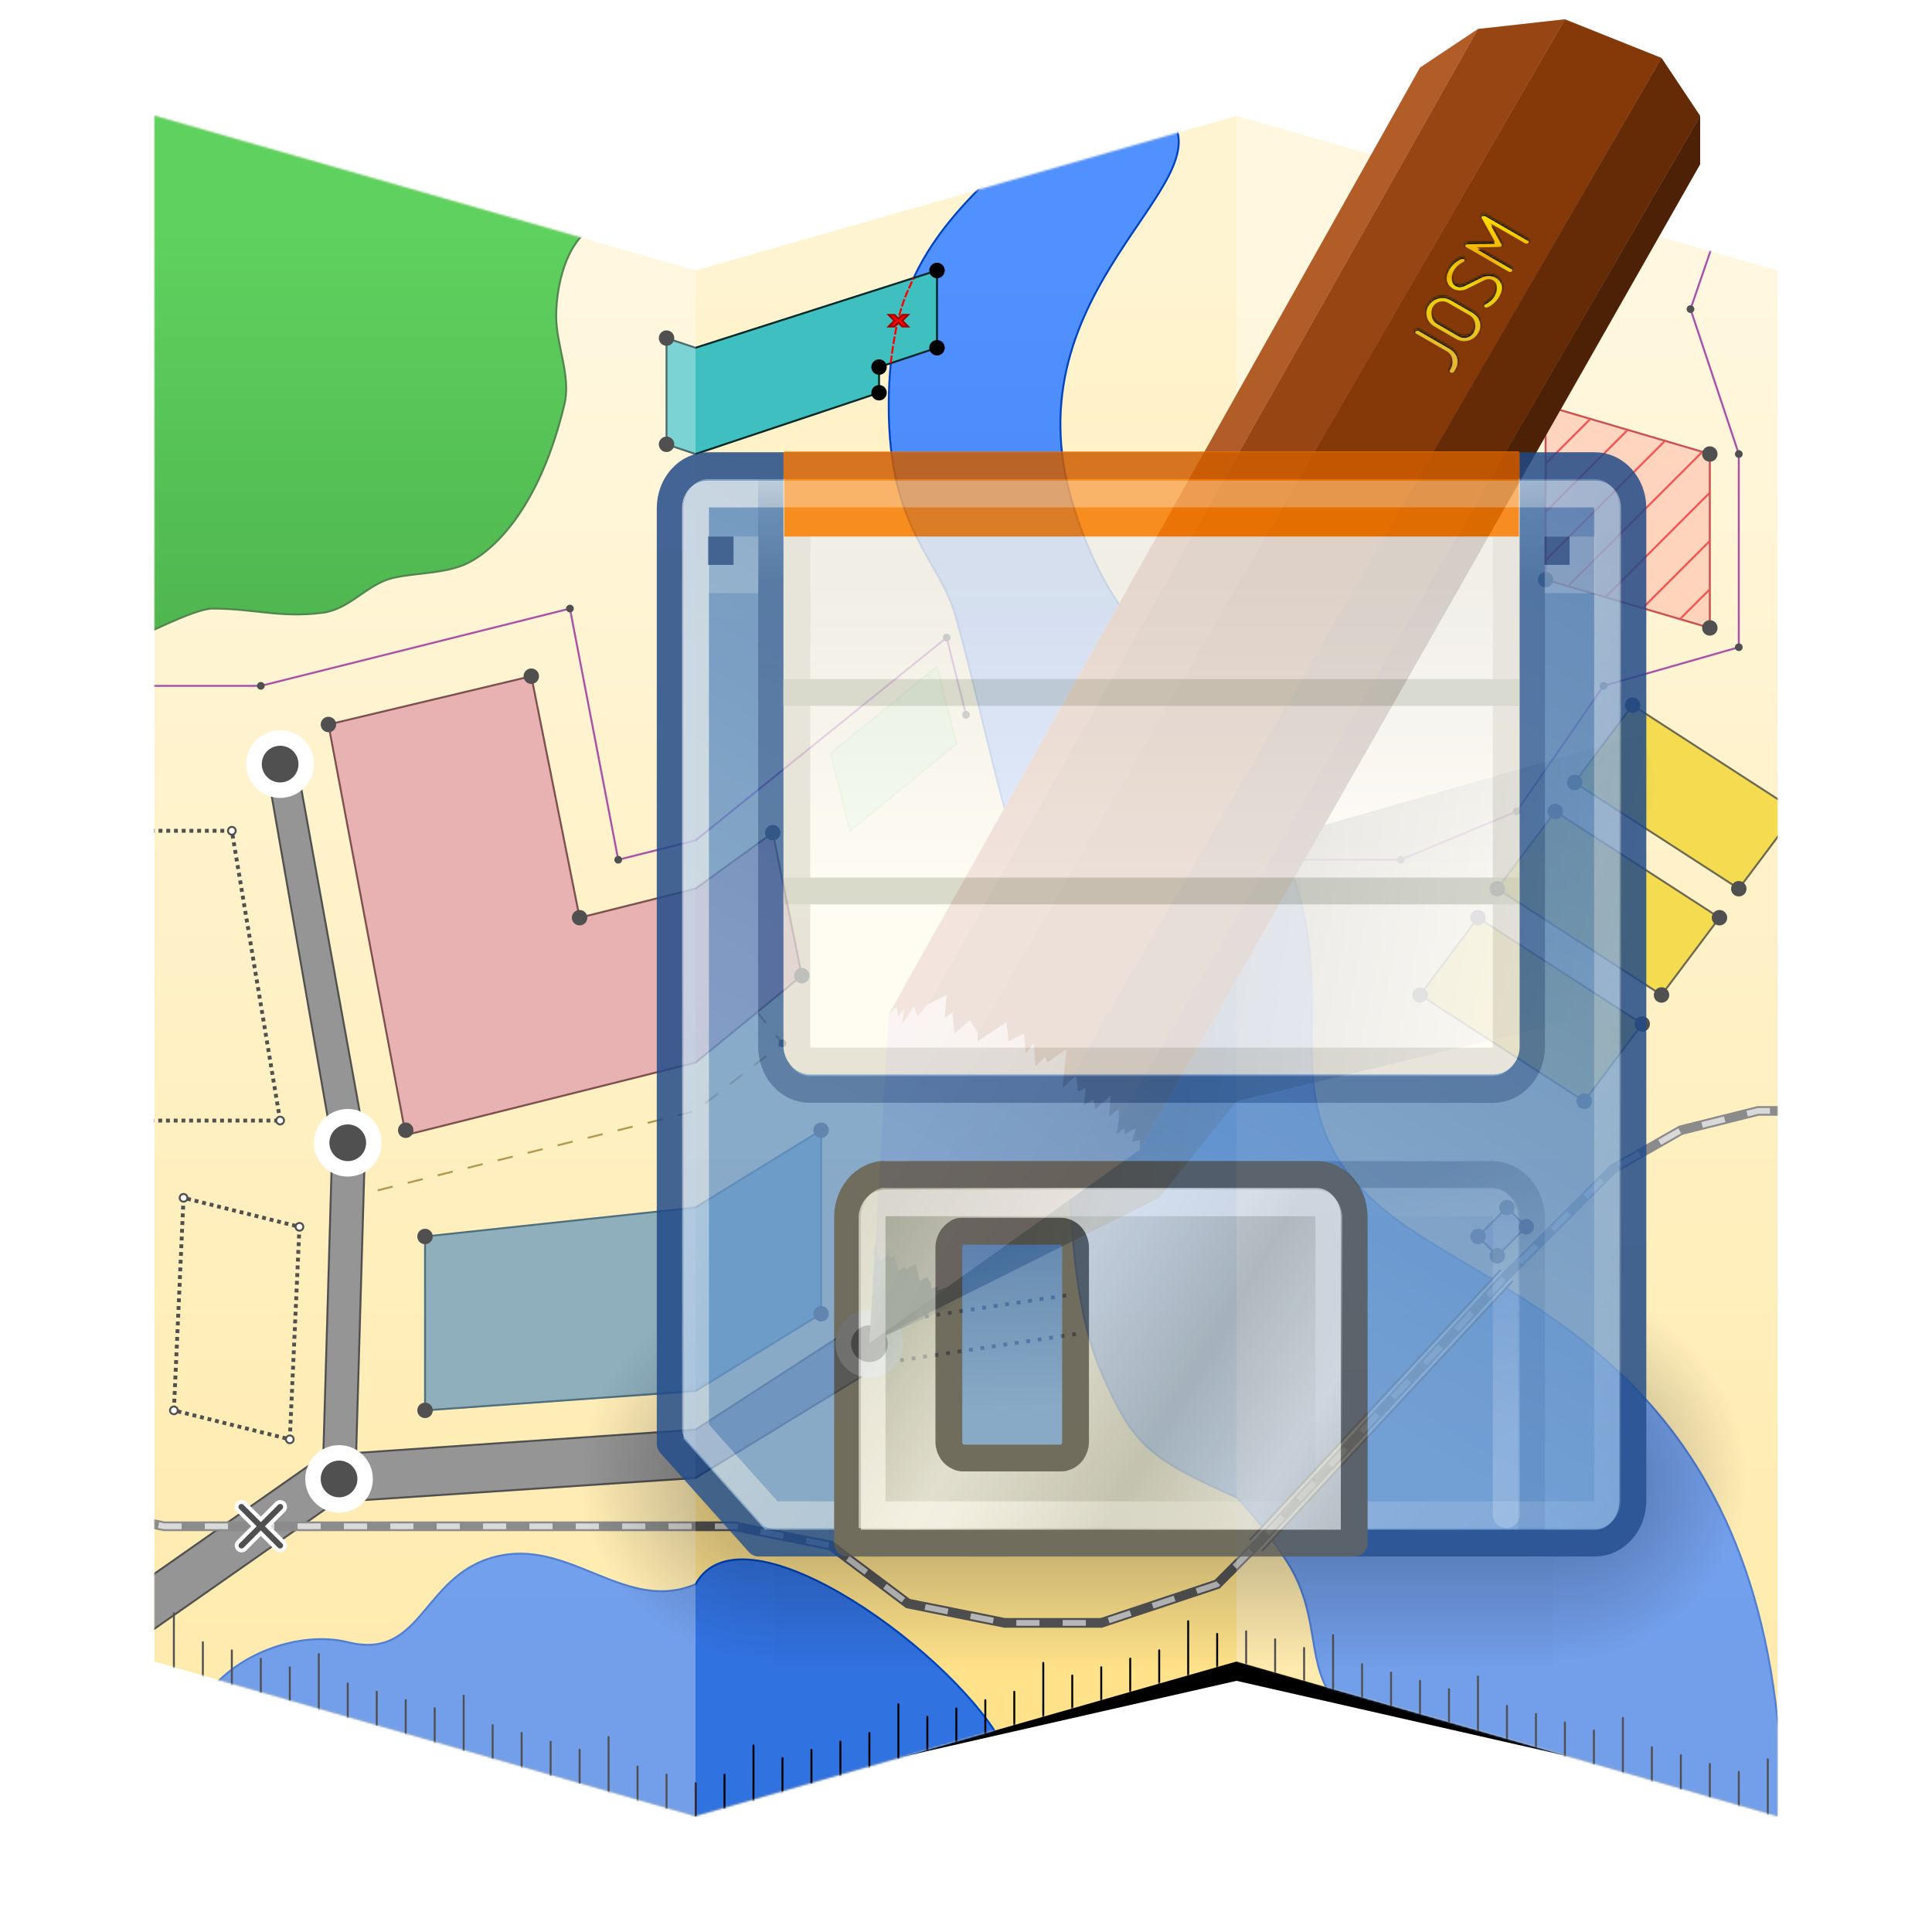<?xml version="1.0" encoding="UTF-8" standalone="no"?>
<svg
   xmlns:dc="http://purl.org/dc/elements/1.1/"
   xmlns:cc="http://creativecommons.org/ns#"
   xmlns:rdf="http://www.w3.org/1999/02/22-rdf-syntax-ns#"
   xmlns:svg="http://www.w3.org/2000/svg"
   xmlns="http://www.w3.org/2000/svg"
   xmlns:xlink="http://www.w3.org/1999/xlink"
   xmlns:sodipodi="http://sodipodi.sourceforge.net/DTD/sodipodi-0.dtd"
   xmlns:inkscape="http://www.inkscape.org/namespaces/inkscape"
   version="1.1"
   width="100%"
   height="100%"
   viewBox="0 0 1000 1000"
   id="svg266"
   sodipodi:docname="map_pencil_save.svg"
   inkscape:version="0.92.3 (2405546, 2018-03-11)">
  <sodipodi:namedview
     pagecolor="#ffffff"
     bordercolor="#666666"
     borderopacity="1"
     objecttolerance="10"
     gridtolerance="10"
     guidetolerance="10"
     inkscape:pageopacity="0"
     inkscape:pageshadow="2"
     inkscape:window-width="1253"
     inkscape:window-height="861"
     id="namedview268"
     showgrid="false"
     inkscape:zoom="0.236"
     inkscape:cx="-40.254237"
     inkscape:cy="500"
     inkscape:window-x="0"
     inkscape:window-y="0"
     inkscape:window-maximized="0"
     inkscape:current-layer="layer1" />
  <defs
     id="defs4">
    <filter
       color-interpolation-filters="sRGB"
       id="A">
      <feGaussianBlur
         id="feGaussianBlur7"
         stdDeviation=".5" />
    </filter>
    <filter
       color-interpolation-filters="sRGB"
       id="filter9">
      <feGaussianBlur
         id="feGaussianBlur11"
         stdDeviation="1 1" />
    </filter>
    <filter
       color-interpolation-filters="sRGB"
       id="3">
      <feGaussianBlur
         id="feGaussianBlur14"
         stdDeviation="10" />
    </filter>
    <filter
       x="-.033"
       y="-.309"
       width="1.066"
       height="1.618"
       color-interpolation-filters="sRGB"
       id="5">
      <feGaussianBlur
         id="feGaussianBlur17"
         stdDeviation="11.58" />
    </filter>
    <filter
       color-interpolation-filters="sRGB"
       id="filter19">
      <feGaussianBlur
         id="feGaussianBlur21"
         stdDeviation="5" />
    </filter>
    <linearGradient
       y1="860"
       x2="0"
       y2="140"
       id="linearGradient23"
       gradientUnits="userSpaceOnUse">
      <stop
         id="stop25"
         stop-color="#fff6ca" />
      <stop
         id="stop27"
         offset="1"
         stop-color="#fff9db" />
    </linearGradient>
    <linearGradient
       x1="470"
       y1="540"
       x2="570"
       y2="600"
       id="L"
       gradientUnits="userSpaceOnUse">
      <stop
         id="stop30"
         stop-color="#ddc2b6" />
      <stop
         id="stop32"
         offset="1"
         stop-color="#c19886" />
    </linearGradient>
    <linearGradient
       x1="49.19"
       y1="1066.23"
       x2="49.12"
       y2="1031.68"
       id="linearGradient34"
       gradientUnits="userSpaceOnUse">
      <stop
         id="stop36" />
      <stop
         id="stop38"
         offset="1"
         stop-opacity="0" />
    </linearGradient>
    <linearGradient
       x1="470"
       y1="540"
       x2="570"
       y2="600"
       id="linearGradient40"
       gradientUnits="userSpaceOnUse">
      <stop
         id="stop42"
         stop-color="#fff4ac" />
      <stop
         id="stop44"
         offset="1"
         stop-color="#ffe19c" />
    </linearGradient>
    <linearGradient
       y1="860"
       x2="0"
       y2="140"
       id="K"
       gradientUnits="userSpaceOnUse">
      <stop
         id="stop47"
         stop-color="#ffe289" />
      <stop
         id="stop49"
         offset="1"
         stop-color="#fff4d1" />
    </linearGradient>
    <linearGradient
       x1="215.46"
       y1="753.18"
       x2="280.41"
       y2="715.68"
       id="C"
       gradientUnits="userSpaceOnUse">
      <stop
         id="stop52"
         stop-color="#e6b636" />
      <stop
         id="stop54"
         offset=".5"
         stop-color="#f1cf09" />
      <stop
         id="stop56"
         offset=".563"
         stop-color="#f0d609" />
      <stop
         id="stop58"
         offset=".625"
         stop-color="#f0b10a" />
      <stop
         id="stop60"
         offset=".688"
         stop-color="#f0ce0b" />
      <stop
         id="stop62"
         offset=".75"
         stop-color="#f0aa0c" />
      <stop
         id="stop64"
         offset="1"
         stop-color="#ffd900" />
    </linearGradient>
    <linearGradient
       id="0">
      <stop
         id="stop67" />
      <stop
         id="stop69"
         offset="1"
         stop-color="#3c3c3c"
         stop-opacity="0" />
    </linearGradient>
    <linearGradient
       x1="470"
       y1="540"
       x2="570"
       y2="600"
       id="linearGradient71"
       gradientUnits="userSpaceOnUse">
      <stop
         id="stop73"
         stop-color="#ffda66" />
      <stop
         id="stop75"
         offset="1"
         stop-color="#c38d24" />
    </linearGradient>
    <linearGradient
       x1="455"
       y1="690"
       x2="495"
       y2="670"
       id="4"
       xlink:href="#0"
       gradientUnits="userSpaceOnUse" />
    <linearGradient
       y1="860"
       x2="0"
       y2="140"
       id="6"
       gradientUnits="userSpaceOnUse">
      <stop
         id="stop79"
         stop-color="#3172e1" />
      <stop
         id="stop81"
         offset="1"
         stop-color="#5191ff" />
    </linearGradient>
    <linearGradient
       y1="860"
       x2="0"
       y2="140"
       id="linearGradient83"
       gradientUnits="userSpaceOnUse">
      <stop
         id="stop85"
         stop-color="#d2d2d2" />
      <stop
         id="stop87"
         offset="1"
         stop-color="#e8e8e8" />
    </linearGradient>
    <linearGradient
       y1="320"
       x2="0"
       y2="120"
       id="7"
       gradientUnits="userSpaceOnUse">
      <stop
         id="stop90"
         stop-color="#009600" />
      <stop
         id="stop92"
         offset="1"
         stop-color="#15bc15" />
    </linearGradient>
    <linearGradient
       x1="716.07"
       y1="454.99"
       x2="938.57"
       y2="306.71"
       id="2"
       xlink:href="#0"
       gradientUnits="userSpaceOnUse"
       gradientTransform="matrix(0.987,0.238,-0.947,1.302,203.99,-122.85)" />
    <linearGradient
       x1="455"
       y1="655"
       x2="480"
       y2="670"
       id="1"
       gradientUnits="userSpaceOnUse">
      <stop
         id="stop96"
         stop-color="#969696" />
      <stop
         id="stop98"
         offset="1"
         stop-color="#3c3c3c" />
    </linearGradient>
    <mask
       id="I">
      <path
         d="m 80,60 v 800 l 280,80 280,-80 280,80 V 140 L 640,60 360,140 z"
         id="path101"
         fill="#ffffff" />
    </mask>
    <mask
       id="M">
      <path
         d="m 800,210 v 90 l 85,25 v -90 z"
         id="path104"
         fill="#ffffff" />
    </mask>
    <mask
       id="H">
      <path
         d="m 80,60 v 800 l 280,80 280,-80 280,80 V 140 L 640,60 360,140 z"
         id="path107"
         fill="#ffffff" />
    </mask>
    <mask
       id="J">
      <path
         d="m 80,60 v 800 l 280,80 280,-80 280,80 V 140 L 640,60 360,140 z"
         id="path110"
         fill="#ffffff" />
    </mask>
    <mask
       id="F">
      <path
         d="m 80,60 v 800 l 280,80 280,-80 280,80 V 140 L 640,60 360,140 z"
         id="path113"
         fill="#ffffff" />
    </mask>
    <mask
       id="mask115">
      <path
         d="m 25.619,-1.2 c -15,10 5,15 0,25 15,-10 -5,-15 0,-25 m -15,10 c -15,10 5,15 0,25 15,-10 -5,-15 0,-25 m 35,0 c -15,10 5,15 0,25 15,-10 -5,-15 0,-25 m -60,30 c -5,0 -5,5 0,5 h 10 v 40 c 0,7 -10,7 -10,0 v -5 c 0,-5 -5,-5 -5,0 v 5 c 0,13.313 20,13.313 20,0 v -40 h 70 c 5,0 5,-5 0,-5 z m 25,10 c -2,0 -5,3 -5,5 v 35 c 0,2 3,5 5,5 h 10 c 2,0 5,-3 5,-5 v -35 c 0,-2 -3,-5 -5,-5 z m 25,0 c -2,0 -5,3 -5,5 v 20 h 15 v 15 h -10 v -5 h -5 v 5 c 0,2 3,5 5,5 h 10 c 2,0 5,-3 5,-5 v -20 h -15 v -15 h 10 v 5 h 5 v -5 c 0,-2 -3,-5 -5,-5 z m 20,0 v 45 h 5 v -26 l 5,11 5,-11 v 26 h 5 v -45 l -10,20 z m -45,5 h 10 v 35 h -10 z"
         id="path117"
         fill="#45a5ec" />
    </mask>
    <mask
       id="8">
      <path
         d="m 80,60 v 800 l 280,80 280,-80 280,80 V 140 L 640,60 360,140 z"
         id="path120"
         fill="#ffffff" />
    </mask>
    <mask
       id="G">
      <path
         d="m 80,60 v 800 l 280,80 280,-80 280,80 V 140 L 640,60 360,140 z"
         id="path123"
         fill="#ffffff" />
    </mask>
    <mask
       id="B">
      <path
         d="m 80,60 v 800 l 280,80 280,-80 280,80 V 140 L 640,60 360,140 z"
         id="path126"
         fill="#ffffff" />
    </mask>
    <mask
       id="E">
      <path
         d="m 80,60 v 800 l 280,80 280,-80 280,80 V 140 L 640,60 360,140 z"
         id="path129"
         fill="#ffffff" />
    </mask>
    <mask
       id="9">
      <path
         d="m 80,60 v 800 l 280,80 280,-80 280,80 V 140 L 640,60 360,140 z"
         id="path132"
         fill="#ffffff" />
    </mask>
    <mask
       maskUnits="userSpaceOnUse"
       id="mask4400">
      <g
         transform="matrix(0.5,-0.866,0.866,0.5,0,0)"
         id="g4402"
         fill="#ffffff">
        <path
           d="m 218.311,719.808 c -0.791,0 -1.412,0.621 -1.412,1.412 l 0,18.353 c 0,3.106 -2.541,5.647 -5.647,5.647 l -1.412,0 c -0.791,0 -1.412,0.621 -1.412,1.412 0,0.791 0.621,1.412 1.412,1.412 l 1.412,0 c 4.687,0 8.471,-3.784 8.471,-8.471 l 0,-18.353 c 0,-0.791 -0.621,-1.412 -1.412,-1.412 z"
           id="path4404"
           inkscape:connector-curvature="0" />
        <path
           d="m 233.31,718.961 c -4.687,0 -8.471,3.784 -8.471,8.471 l 0,12.988 c 0,4.687 3.784,8.471 8.471,8.471 4.687,0 8.471,-3.784 8.471,-8.471 l 0,-12.988 c 0,-4.687 -3.784,-8.471 -8.471,-8.471 z m 0,2.824 c 3.106,0 5.647,2.541 5.647,5.647 l 0,12.988 c 0,3.106 -2.541,5.647 -5.647,5.647 -3.106,0 -5.647,-2.541 -5.647,-5.647 l 0,-12.988 c 0,-3.106 2.541,-5.647 5.647,-5.647 z"
           id="path4406"
           inkscape:connector-curvature="0" />
        <path
           d="m 255.059,718.961 c -6.014,0 -8.471,3.812 -8.471,7.059 0,2.965 2.033,5.308 3.445,6.268 l 8.471,5.647 c 1.214,0.791 2.202,2.202 2.202,3.896 0,2.315 -1.892,4.235 -5.647,4.235 -2.485,0 -4.292,-0.819 -6.381,-2.089 -0.198,-0.113 -0.452,-0.169 -0.678,-0.169 -0.791,0 -1.412,0.621 -1.412,1.412 0,0.452 0.198,0.847 0.565,1.129 1.779,1.412 4.687,2.541 7.906,2.541 6.014,0 8.471,-3.812 8.471,-7.059 0,-2.965 -2.033,-5.308 -3.445,-6.268 l -8.471,-5.647 c -1.214,-0.791 -2.202,-2.202 -2.202,-3.896 0,-2.315 1.892,-4.235 5.647,-4.235 2.485,0 4.292,0.819 6.381,2.089 0.198,0.113 0.452,0.169 0.678,0.169 0.791,0 1.412,-0.621 1.412,-1.412 0,-0.452 -0.198,-0.847 -0.565,-1.129 -1.779,-1.412 -4.687,-2.541 -7.906,-2.541 z"
           id="path4408"
           inkscape:connector-curvature="0" />
        <path
           d="m 288.387,721.304 0,-0.057 c 0,-0.678 -0.536,-1.44 -1.355,-1.44 -0.678,0 -1.045,0.367 -1.327,0.819 l -7.2,11.972 -7.2,-11.972 c -0.282,-0.452 -0.649,-0.819 -1.327,-0.819 -0.847,0 -1.355,0.762 -1.355,1.496 l 0,25.327 c 0,0.791 0.621,1.412 1.412,1.412 0.791,0 1.412,-0.621 1.412,-1.412 l 0,-20.301 5.788,9.628 c 0.226,0.395 0.678,0.819 1.271,0.819 0.536,0 1.045,-0.339 1.271,-0.791 l 5.788,-9.656 0,20.301 c 0,0.791 0.621,1.412 1.412,1.412 0.791,0 1.412,-0.621 1.412,-1.412 l 0,-25.327 z"
           id="path4410"
           inkscape:connector-curvature="0" />
      </g>
    </mask>
    <linearGradient
       inkscape:collect="always"
       xlink:href="#linearGradient2268"
       id="linearGradient2474"
       gradientUnits="userSpaceOnUse"
       x1="21.875"
       y1="7.606"
       x2="21.875"
       y2="18.514"
       gradientTransform="matrix(13.113,0,0,14.676,300.99,189.654)" />
    <linearGradient
       inkscape:collect="always"
       id="linearGradient2268">
      <stop
         style="stop-color:#eeeeec"
         offset="0"
         id="stop2270" />
      <stop
         style="stop-color:#ffffff;stop-opacity:1"
         offset="1"
         id="stop2272" />
    </linearGradient>
    <linearGradient
       inkscape:collect="always"
       xlink:href="#linearGradient2249"
       id="linearGradient2477"
       gradientUnits="userSpaceOnUse"
       x1="37.625"
       y1="7.625"
       x2="37.625"
       y2="3.483"
       gradientTransform="matrix(13.113,0,0,14.676,300.99,189.654)" />
    <linearGradient
       inkscape:collect="always"
       id="linearGradient2249">
      <stop
         style="stop-color:#204a87;stop-opacity:1;"
         offset="0"
         id="stop2251" />
      <stop
         style="stop-color:#204a87;stop-opacity:0;"
         offset="1"
         id="stop2253" />
    </linearGradient>
    <linearGradient
       inkscape:collect="always"
       xlink:href="#linearGradient2319"
       id="linearGradient2480"
       gradientUnits="userSpaceOnUse"
       x1="20.485"
       y1="35"
       x2="27.375"
       y2="42.125"
       gradientTransform="matrix(13.113,0,0,14.676,300.99,189.654)" />
    <linearGradient
       inkscape:collect="always"
       id="linearGradient2319">
      <stop
         style="stop-color:#ffffff;stop-opacity:1;"
         offset="0"
         id="stop2321" />
      <stop
         style="stop-color:#ffffff;stop-opacity:0;"
         offset="1"
         id="stop2323" />
    </linearGradient>
    <linearGradient
       inkscape:collect="always"
       xlink:href="#linearGradient2356"
       id="linearGradient2487"
       gradientUnits="userSpaceOnUse"
       x1="10"
       y1="27.996"
       x2="31"
       y2="42"
       gradientTransform="matrix(13.113,0,0,14.676,300.99,189.654)" />
    <linearGradient
       id="linearGradient2356">
      <stop
         style="stop-color:#8a9580;stop-opacity:1;"
         offset="0"
         id="stop2358" />
      <stop
         id="stop2364"
         offset="0.385"
         style="stop-color:#dcded9;stop-opacity:1;" />
      <stop
         style="stop-color:#b8bcb4;stop-opacity:1;"
         offset="0.634"
         id="stop2366" />
      <stop
         id="stop2368"
         offset="0.821"
         style="stop-color:#d7d9d5;stop-opacity:1;" />
      <stop
         style="stop-color:#babdb6"
         offset="1"
         id="stop2360" />
    </linearGradient>
    <linearGradient
       inkscape:collect="always"
       xlink:href="#linearGradient2294"
       id="linearGradient2490"
       gradientUnits="userSpaceOnUse"
       x1="18.75"
       y1="27.655"
       x2="18.827"
       y2="36.775"
       gradientTransform="matrix(13.113,0,0,14.676,300.99,189.654)" />
    <linearGradient
       inkscape:collect="always"
       id="linearGradient2294">
      <stop
         style="stop-color:#3465a4"
         offset="0"
         id="stop2296" />
      <stop
         style="stop-color:#3465a4;stop-opacity:0"
         offset="1"
         id="stop2298" />
    </linearGradient>
    <linearGradient
       inkscape:collect="always"
       xlink:href="#linearGradient2319"
       id="linearGradient2493"
       gradientUnits="userSpaceOnUse"
       x1="34.84"
       y1="38.464"
       x2="30.686"
       y2="29"
       gradientTransform="matrix(13.113,0,0,14.676,300.99,189.654)" />
    <linearGradient
       inkscape:collect="always"
       xlink:href="#linearGradient2319"
       id="linearGradient2496"
       gradientUnits="userSpaceOnUse"
       x1="10.875"
       y1="11.5"
       x2="47"
       y2="47.375"
       gradientTransform="matrix(13.113,0,0,14.676,300.99,189.654)" />
    <linearGradient
       inkscape:collect="always"
       xlink:href="#linearGradient2388"
       id="linearGradient2499"
       gradientUnits="userSpaceOnUse"
       x1="33.349"
       y1="28.693"
       x2="35.974"
       y2="33.049"
       gradientTransform="matrix(13.113,0,0,14.676,300.99,189.654)" />
    <linearGradient
       id="linearGradient2388"
       inkscape:collect="always">
      <stop
         id="stop2390"
         offset="0"
         style="stop-color:#204a87" />
      <stop
         id="stop2392"
         offset="1"
         style="stop-color:#204a87;stop-opacity:0.398" />
    </linearGradient>
    <linearGradient
       inkscape:collect="always"
       xlink:href="#linearGradient2223"
       id="linearGradient2502"
       gradientUnits="userSpaceOnUse"
       x1="43.375"
       y1="-9.375"
       x2="21.125"
       y2="31.75"
       gradientTransform="matrix(13.113,0,0,14.676,300.99,189.654)" />
    <linearGradient
       inkscape:collect="always"
       id="linearGradient2223">
      <stop
         style="stop-color:#3465a4"
         offset="0"
         id="stop2225" />
      <stop
         style="stop-color:#729fcf"
         offset="1"
         id="stop2227" />
    </linearGradient>
    <linearGradient
       inkscape:collect="always"
       xlink:href="#linearGradient5048"
       id="linearGradient2224"
       gradientUnits="userSpaceOnUse"
       gradientTransform="matrix(2.774,0,0,1.97,-1892.179,-872.885)"
       x1="302.857"
       y1="366.648"
       x2="302.857"
       y2="609.505" />
    <linearGradient
       id="linearGradient5048">
      <stop
         style="stop-color:black;stop-opacity:0;"
         offset="0"
         id="stop5050" />
      <stop
         id="stop5056"
         offset="0.5"
         style="stop-color:black;stop-opacity:1;" />
      <stop
         style="stop-color:black;stop-opacity:0;"
         offset="1"
         id="stop5052" />
    </linearGradient>
    <radialGradient
       inkscape:collect="always"
       xlink:href="#linearGradient5060"
       id="radialGradient2226"
       gradientUnits="userSpaceOnUse"
       gradientTransform="matrix(2.774,0,0,1.97,-1891.633,-872.885)"
       cx="605.714"
       cy="486.648"
       fx="605.714"
       fy="486.648"
       r="117.143" />
    <linearGradient
       inkscape:collect="always"
       id="linearGradient5060">
      <stop
         style="stop-color:black;stop-opacity:1;"
         offset="0"
         id="stop5062" />
      <stop
         style="stop-color:black;stop-opacity:0;"
         offset="1"
         id="stop5064" />
    </linearGradient>
    <radialGradient
       inkscape:collect="always"
       xlink:href="#linearGradient5060"
       id="radialGradient2228"
       gradientUnits="userSpaceOnUse"
       gradientTransform="matrix(-2.774,0,0,1.97,112.762,-872.885)"
       cx="605.714"
       cy="486.648"
       fx="605.714"
       fy="486.648"
       r="117.143" />
  </defs>
  <path
     d="m 80,840 340,80 220,-50 220,50 -40,-100 H 120 z"
     id="path139"
     filter="url(#5)" />
  <path
     d="m 80,60 v 800 l 280,80 280,-80 280,80 V 140 L 640,60 360,140 z"
     id="path141"
     fill="url(#K)" />
  <path
     d="m 605,60 -85,25 c -38,35 -60,65 -60,125 0,65 26.398,78.74 35,110 16.336,59.37 22.63,101.19 42.16,150 26.875,67.19 4.215,173.2 32.844,240 16.332,38.11 25,45 70,65 10,10 25,30 30,40 13.945,27.889 5.352,50.35 25,70 l 235,65 -10,-60 C 900.004,700 769.824,670.91 715.724,625.72 655.01,575.006 693.835,526.49 670.005,455 c -5.665,-16.995 -20,-75 -30,-85 -45,-30 -70,-60 -85,-110 -33.17,-110.57 80,-165 50,-200 z M 260,805 c -41.743,7.657 -40,55 -80,45 -24.21,-6.05 -59.07,5.48 -75,30 l 255,70 160,-45 C 498.064,858.9 385,775 360,820 325,835 296.61,798.284 260,805 z"
     mask="url(#9)"
     id="path143"
     fill="url(#6)"
     stroke="#0044c1" />
  <path
     d="m 315,115 c -20.311,2.121 -27.14,31.06 -27.14,48.571 0,15 7.799,31.04 4.286,45.714 -12.143,50.714 -34.27,74.28 -50,82.14 -11.523,5.762 -27.28,4.857 -39.29,7.857 -12.712,3.178 -22.05,16.09 -35.714,17.857 -22.14,2.857 -35.433,-2.143 -57.14,-2.143 -10,0 -39.712,16.15 -40,15 v -280 z"
     mask="url(#8)"
     id="path145"
     fill="url(#7)"
     stroke="#005000" />
  <path
     d="m 495,385 -10,-40 -55,45 10,40 z"
     id="path147"
     fill="#ceeba8"
     stroke="#aadd6b" />
  <path
     d="m 220,730 140,-10 65,-40 v -95 l -65,40 -140,15 z"
     id="path149"
     fill="#5c8b9f"
     stroke="#002f42" />
  <path
     d="M 415,505 400,431 360,460 300,475 275,350 170,375 210,587.5 360,550 z"
     id="path151"
     fill="#de8f8f"
     stroke="#420000" />
  <path
     d="m 800,210 v 90 l 85,25 v -90 z"
     id="path153"
     fill="#ff2828"
     stroke="#b50000"
     fill-opacity=".235" />
  <path
     d="m 360,180 125,-40 v 40 l -30,10 v 13.283 L 360,235 345,230 v -55 z"
     id="path155"
     fill="#40bfc0"
     stroke="#002828" />
  <path
     d="M 155,635 150,745 90,730 95,620 z"
     id="path157"
     stroke-dasharray="2 2"
     fill="none"
     stroke="#000000"
     stroke-width="2" />
  <g
     id="g159"
     fill="#efca00"
     stroke="#282400">
    <path
       d="m 735,515 85,55 30,-40 -85,-55 z"
       id="path161" />
    <path
       d="m 775,460 85,55 30,-40 -85,-55 z"
       id="path163" />
    <path
       d="m 815,405 85,55 30,-40 -85,-55 z"
       mask="url(#I)"
       id="path165" />
  </g>
  <g
     id="g167"
     stroke="#000000">
    <path
       d="M 145,580 120,430 H 70 v 150 z"
       mask="url(#J)"
       id="path169"
       stroke-dasharray="2 2"
       fill="none"
       stroke-width="2" />
    <path
       d="m 775,650 15,-15 -10,-10 -15,15 z"
       id="path171"
       fill="#c0aeaf" />
  </g>
  <g
     id="g173"
     fill="none">
    <path
       d="m 825,215 -30,30 30,-30 z m 25,0 -55,55 55,-55 z m 25,0 -80,80 80,-80 z m 25,0 -105,105 105,-105 z m 0,25 -90,90 90,-90 z m 0,25 -65,65 65,-65 z m 0,25 -40,40 40,-40 z"
       mask="url(#M)"
       id="path175"
       stroke="#f50000"
       stroke-linejoin="round"
       stroke-linecap="round" />
    <g
       mask="url(#H)"
       id="g177"
       stroke="#820082">
      <path
         d="m -185,275 h 80 l 160,-40 25,130 40,-10 130,-105 10,40"
         transform="translate(240,80)"
         id="path179" />
      <path
         d="m 646,48 -11,32 25,75 v 100 l -70,20 -45,65 -60,25 h -55"
         transform="translate(240,80)"
         id="path181" />
    </g>
    <path
       d="m 180,620 180,-45 45,-35 -13,-16"
       id="path183"
       stroke-dasharray="8 8"
       stroke="#906b00" />
    <path
       d="m 461,188 c 2,-15 4,-29 12,-44"
       id="path185"
       stroke-dasharray="4 1"
       stroke="#ff0000" />
  </g>
  <path
     d="m 460,163 h 3 l 2,2 2,-2 h 3 l -3,3 3,3 h -3 l -2,-2 -2,2 h -3 l 3,-3 z"
     id="path187"
     fill="#ff0101"
     stroke="#a00000"
     stroke-linecap="round" />
  <path
     d="m 322,445 c 0,1.105 -0.895,2 -2,2 -1.105,0 -2,-0.895 -2,-2 0,-1.105 0.895,-2 2,-2 1.105,0 2,0.895 2,2"
     id="path189" />
  <path
     d="m 297,315 c 0,1.105 -0.895,2 -2,2 -1.105,0 -2,-0.895 -2,-2 0,-1.105 0.895,-2 2,-2 1.105,0 2,0.895 2,2"
     id="path191" />
  <path
     d="m 137,355 c 0,1.105 -0.895,2 -2,2 -1.105,0 -2,-0.895 -2,-2 0,-1.105 0.895,-2 2,-2 1.105,0 2,0.895 2,2"
     id="path193" />
  <path
     d="m 492,330 c 0,1.105 -0.895,2 -2,2 -1.105,0 -2,-0.895 -2,-2 0,-1.105 0.895,-2 2,-2 1.105,0 2,0.895 2,2"
     id="path195" />
  <path
     d="m 502,370 c 0,1.105 -0.895,2 -2,2 -1.105,0 -2,-0.895 -2,-2 0,-1.105 0.895,-2 2,-2 1.105,0 2,0.895 2,2"
     id="path197" />
  <path
     d="m 672,445 c 0,1.105 -0.895,2 -2,2 -1.105,0 -2,-0.895 -2,-2 0,-1.105 0.895,-2 2,-2 1.105,0 2,0.895 2,2"
     id="path199" />
  <path
     d="m 727,445 c 0,1.105 -0.895,2 -2,2 -1.105,0 -2,-0.895 -2,-2 0,-1.105 0.895,-2 2,-2 1.105,0 2,0.895 2,2"
     id="path201" />
  <path
     d="m 787,420 c 0,1.105 -0.895,2 -2,2 -1.105,0 -2,-0.895 -2,-2 0,-1.105 0.895,-2 2,-2 1.105,0 2,0.895 2,2"
     id="path203" />
  <path
     d="m 832,355 c 0,1.105 -0.895,2 -2,2 -1.105,0 -2,-0.895 -2,-2 0,-1.105 0.895,-2 2,-2 1.105,0 2,0.895 2,2"
     id="path205" />
  <path
     d="m 902,335 c 0,1.105 -0.895,2 -2,2 -1.105,0 -2,-0.895 -2,-2 0,-1.105 0.895,-2 2,-2 1.105,0 2,0.895 2,2"
     id="path207" />
  <path
     d="m 902,235 c 0,1.105 -0.895,2 -2,2 -1.105,0 -2,-0.895 -2,-2 0,-1.105 0.895,-2 2,-2 1.105,0 2,0.895 2,2"
     id="path209" />
  <path
     d="m 877,160 c 0,1.105 -0.895,2 -2,2 -1.105,0 -2,-0.895 -2,-2 0,-1.105 0.895,-2 2,-2 1.105,0 2,0.895 2,2"
     id="path211" />
  <g
     id="g213"
     stroke="#000000"
     stroke-width="4">
    <path
       d="m 402,431 c 0,1.105 -0.895,2 -2,2 -1.105,0 -2,-0.895 -2,-2 0,-1.105 0.895,-2 2,-2 1.105,0 2,0.895 2,2 z"
       id="path215" />
    <path
       d="m 302,475 c 0,1.105 -0.895,2 -2,2 -1.105,0 -2,-0.895 -2,-2 0,-1.105 0.895,-2 2,-2 1.105,0 2,0.895 2,2 z"
       id="path217" />
    <path
       d="m 277,350 c 0,1.105 -0.895,2 -2,2 -1.105,0 -2,-0.895 -2,-2 0,-1.105 0.895,-2 2,-2 1.105,0 2,0.895 2,2 z"
       id="path219" />
    <path
       d="m 172,375 c 0,1.105 -0.895,2 -2,2 -1.105,0 -2,-0.895 -2,-2 0,-1.105 0.895,-2 2,-2 1.105,0 2,0.895 2,2 z"
       id="path221" />
    <path
       d="m 212,585 c 0,1.105 -0.895,2 -2,2 -1.105,0 -2,-0.895 -2,-2 0,-1.105 0.895,-2 2,-2 1.105,0 2,0.895 2,2 z"
       id="path223" />
    <path
       d="m 417,505 c 0,1.105 -0.895,2 -2,2 -1.105,0 -2,-0.895 -2,-2 0,-1.105 0.895,-2 2,-2 1.105,0 2,0.895 2,2 z"
       id="path225" />
    <path
       d="m 222,640 c 0,1.105 -0.895,2 -2,2 -1.105,0 -2,-0.895 -2,-2 0,-1.105 0.895,-2 2,-2 1.105,0 2,0.895 2,2 z"
       id="path227" />
    <path
       d="m 427,585 c 0,1.105 -0.895,2 -2,2 -1.105,0 -2,-0.895 -2,-2 0,-1.105 0.895,-2 2,-2 1.105,0 2,0.895 2,2 z"
       id="path229" />
    <path
       d="m 427,680 c 0,1.105 -0.895,2 -2,2 -1.105,0 -2,-0.895 -2,-2 0,-1.105 0.895,-2 2,-2 1.105,0 2,0.895 2,2 z"
       id="path231" />
    <path
       d="m 222,730 c 0,1.105 -0.895,2 -2,2 -1.105,0 -2,-0.895 -2,-2 0,-1.105 0.895,-2 2,-2 1.105,0 2,0.895 2,2 z"
       id="path233" />
    <path
       d="m 347,175 c 0,1.105 -0.895,2 -2,2 -1.105,0 -2,-0.895 -2,-2 0,-1.105 0.895,-2 2,-2 1.105,0 2,0.895 2,2 z"
       id="path235" />
    <path
       d="m 487,140 c 0,1.105 -0.895,2 -2,2 -1.105,0 -2,-0.895 -2,-2 0,-1.105 0.895,-2 2,-2 1.105,0 2,0.895 2,2 z"
       id="path237" />
    <path
       d="m 487,180 c 0,1.105 -0.895,2 -2,2 -1.105,0 -2,-0.895 -2,-2 0,-1.105 0.895,-2 2,-2 1.105,0 2,0.895 2,2 z"
       id="path239" />
    <path
       d="m 457,190 c 0,1.105 -0.895,2 -2,2 -1.105,0 -2,-0.895 -2,-2 0,-1.105 0.895,-2 2,-2 1.105,0 2,0.895 2,2 z"
       id="path241" />
  </g>
  <path
     d="m 457,203.28 c 0,1.105 -0.895,2 -2,2 -1.105,0 -2,-0.895 -2,-2 0,-1.105 0.895,-2 2,-2 1.105,0 2,0.895 2,2"
     id="path243" />
  <g
     id="g245"
     stroke="#000000">
    <g
       id="g247"
       stroke-width="4">
      <path
         d="m 457,203.28 c 0,1.105 -0.895,2 -2,2 -1.105,0 -2,-0.895 -2,-2 0,-1.105 0.895,-2 2,-2 1.105,0 2,0.895 2,2 z"
         id="path249" />
      <path
         d="m 347,229.97 c 0,1.105 -0.895,2 -2,2 -1.105,0 -2,-0.895 -2,-2 0,-1.105 0.895,-2 2,-2 1.105,0 2,0.895 2,2 z"
         id="path251" />
      <path
         d="m 887,325 c 0,1.105 -0.895,2 -2,2 -1.105,0 -2,-0.895 -2,-2 0,-1.105 0.895,-2 2,-2 1.105,0 2,0.895 2,2 z"
         id="path253" />
      <path
         d="m 887,235 c 0,1.105 -0.895,2 -2,2 -1.105,0 -2,-0.895 -2,-2 0,-1.105 0.895,-2 2,-2 1.105,0 2,0.895 2,2 z"
         id="path255" />
      <path
         d="m 802,300 c 0,1.105 -0.895,2 -2,2 -1.105,0 -2,-0.895 -2,-2 0,-1.105 0.895,-2 2,-2 1.105,0 2,0.895 2,2 z"
         id="path257" />
      <path
         d="m 802,210 c 0,1.105 -0.895,2 -2,2 -1.105,0 -2,-0.895 -2,-2 0,-1.105 0.895,-2 2,-2 1.105,0 2,0.895 2,2 z"
         id="path259" />
    </g>
    <g
       id="g261"
       fill="#ffffff">
      <path
         d="m 97,620 c 0,1.105 -0.895,2 -2,2 -1.105,0 -2,-0.895 -2,-2 0,-1.105 0.895,-2 2,-2 1.105,0 2,0.895 2,2 z"
         id="path263" />
      <path
         d="m 157,635 c 0,1.105 -0.895,2 -2,2 -1.105,0 -2,-0.895 -2,-2 0,-1.105 0.895,-2 2,-2 1.105,0 2,0.895 2,2 z"
         id="path265" />
      <path
         d="m 152,745 c 0,1.105 -0.895,2 -2,2 -1.105,0 -2,-0.895 -2,-2 0,-1.105 0.895,-2 2,-2 1.105,0 2,0.895 2,2 z"
         id="path267" />
      <path
         d="m 92,730 c 0,1.105 -0.895,2 -2,2 -1.105,0 -2,-0.895 -2,-2 0,-1.105 0.895,-2 2,-2 1.105,0 2,0.895 2,2 z"
         id="path269" />
    </g>
  </g>
  <path
     d="m 407,540 c 0,1.105 -0.895,2 -2,2 -1.105,0 -2,-0.895 -2,-2 0,-1.105 0.895,-2 2,-2 1.105,0 2,0.895 2,2"
     id="path271" />
  <g
     id="g273"
     stroke="#000000">
    <g
       id="g275"
       stroke-width="4">
      <path
         d="m 767,475 c 0,1.105 -0.895,2 -2,2 -1.105,0 -2,-0.895 -2,-2 0,-1.105 0.895,-2 2,-2 1.105,0 2,0.895 2,2 z"
         id="path277" />
      <path
         d="m 737,515 c 0,1.105 -0.895,2 -2,2 -1.105,0 -2,-0.895 -2,-2 0,-1.105 0.895,-2 2,-2 1.105,0 2,0.895 2,2 z"
         id="path279" />
      <path
         d="m 852,530 c 0,1.105 -0.895,2 -2,2 -1.105,0 -2,-0.895 -2,-2 0,-1.105 0.895,-2 2,-2 1.105,0 2,0.895 2,2 z"
         id="path281" />
      <path
         d="m 822,570 c 0,1.105 -0.895,2 -2,2 -1.105,0 -2,-0.895 -2,-2 0,-1.105 0.895,-2 2,-2 1.105,0 2,0.895 2,2 z"
         id="path283" />
      <path
         d="m 807,420 c 0,1.105 -0.895,2 -2,2 -1.105,0 -2,-0.895 -2,-2 0,-1.105 0.895,-2 2,-2 1.105,0 2,0.895 2,2 z"
         id="path285" />
      <path
         d="m 777,460 c 0,1.105 -0.895,2 -2,2 -1.105,0 -2,-0.895 -2,-2 0,-1.105 0.895,-2 2,-2 1.105,0 2,0.895 2,2 z"
         id="path287" />
      <path
         d="m 892,475 c 0,1.105 -0.895,2 -2,2 -1.105,0 -2,-0.895 -2,-2 0,-1.105 0.895,-2 2,-2 1.105,0 2,0.895 2,2 z"
         id="path289" />
      <path
         d="m 862,515 c 0,1.105 -0.895,2 -2,2 -1.105,0 -2,-0.895 -2,-2 0,-1.105 0.895,-2 2,-2 1.105,0 2,0.895 2,2 z"
         id="path291" />
      <path
         d="m 847,365 c 0,1.105 -0.895,2 -2,2 -1.105,0 -2,-0.895 -2,-2 0,-1.105 0.895,-2 2,-2 1.105,0 2,0.895 2,2 z"
         id="path293" />
      <path
         d="m 817,405 c 0,1.105 -0.895,2 -2,2 -1.105,0 -2,-0.895 -2,-2 0,-1.105 0.895,-2 2,-2 1.105,0 2,0.895 2,2 z"
         id="path295" />
      <path
         d="m 902,460 c 0,1.105 -0.895,2 -2,2 -1.105,0 -2,-0.895 -2,-2 0,-1.105 0.895,-2 2,-2 1.105,0 2,0.895 2,2 z"
         id="path297" />
    </g>
    <g
       id="g299"
       fill="#ffffff">
      <path
         d="m 147,580 c 0,1.105 -0.895,2 -2,2 -1.105,0 -2,-0.895 -2,-2 0,-1.105 0.895,-2 2,-2 1.105,0 2,0.895 2,2 z"
         id="path301" />
      <path
         d="m 122,430 c 0,1.105 -0.895,2 -2,2 -1.105,0 -2,-0.895 -2,-2 0,-1.105 0.895,-2 2,-2 1.105,0 2,0.895 2,2 z"
         id="path303" />
    </g>
    <g
       id="g305"
       stroke-width="4">
      <path
         d="m 819,570 c 0,1.105 -0.895,2 -2,2 -1.105,0 -2,-0.895 -2,-2 0,-1.105 0.895,-2 2,-2 1.105,0 2,0.895 2,2 z"
         transform="translate(-37,55)"
         id="path307" />
      <path
         d="m 819,575 c 0,1.105 -0.895,2 -2,2 -1.105,0 -2,-0.895 -2,-2 0,-1.105 0.895,-2 2,-2 1.105,0 2,0.895 2,2 z"
         transform="translate(-27,60)"
         id="path309" />
      <path
         d="m 829,568 c 0,1.105 -0.895,2 -2,2 -1.105,0 -2,-0.895 -2,-2 0,-1.105 0.895,-2 2,-2 1.105,0 2,0.895 2,2 z"
         transform="translate(-52,82)"
         id="path311" />
      <path
         d="m 825,570 c 0,1.105 -0.895,2 -2,2 -1.105,0 -2,-0.895 -2,-2 0,-1.105 0.895,-2 2,-2 1.105,0 2,0.895 2,2 z"
         transform="translate(-58,70)"
         id="path313" />
    </g>
    <g
       id="g315"
       fill="#646464">
      <path
         d="m 65,825 100,-70 20,-3 175,-12 85,-55 5,25 -90,55 -180,12 -10,3 -100,70 z"
         mask="url(#G)"
         id="path317" />
      <path
         d="m 167,765 17,-1 5,-173 -36,-199 -15,5 34,195 z"
         id="path319" />
    </g>
    <g
       id="g321"
       stroke-dasharray="2 4"
       fill="none"
       stroke-width="2">
      <path
         d="M 455,685 555,670"
         id="path323" />
      <path
         d="M 460,705 560,690"
         id="path325" />
    </g>
  </g>
  <g
     id="g327"
     stroke="#ffffff"
     stroke-linejoin="round"
     stroke-linecap="round"
     stroke-width="8">
    <path
       d="m 189,765.5 c 0,7.456 -6.04,13.5 -13.5,13.5 -7.456,0 -13.5,-6.04 -13.5,-13.5 0,-7.456 6.04,-13.5 13.5,-13.5 7.456,0 13.5,6.04 13.5,13.5 z"
       id="path329" />
    <path
       d="m 463.5,695.5 c 0,7.456 -6.04,13.5 -13.5,13.5 -7.456,0 -13.5,-6.04 -13.5,-13.5 0,-7.456 6.04,-13.5 13.5,-13.5 7.456,0 13.5,6.04 13.5,13.5 z"
       id="path331" />
    <path
       d="m 158.5,395.5 c 0,7.456 -6.04,13.5 -13.5,13.5 -7.456,0 -13.5,-6.04 -13.5,-13.5 0,-7.456 6.04,-13.5 13.5,-13.5 7.456,0 13.5,6.04 13.5,13.5 z"
       id="path333" />
    <path
       d="m 193.5,591.5 c 0,7.456 -6.04,13.5 -13.5,13.5 -7.456,0 -13.5,-6.04 -13.5,-13.5 0,-7.456 6.04,-13.5 13.5,-13.5 7.456,0 13.5,6.04 13.5,13.5 z"
       id="path335" />
  </g>
  <g
     mask="url(#B)"
     id="g337">
    <g
       id="g339"
       fill="none">
      <path
         d="M 650,800 779.89,660.12"
         id="path341"
         stroke="#ffffff"
         stroke-width="8" />
      <g
         id="g343"
         stroke="#000000">
        <path
           d="M 653.1,802.89 783,663"
           id="path345" />
        <path
           d="M 776.78,657.23 646.89,797.11"
           id="path347" />
      </g>
      <path
         d="m 35,780 50,10 h 100 195 l 50,10 40,30 50,10 h 50 l 60,-20 20,-20 130,-140 55,-55 35,-20 40,-10 h 50"
         id="path349"
         stroke="#565656"
         stroke-width="5" />
      <path
         d="m 35,780 50,10 h 100 195 l 50,10 40,30 50,10 h 50 l 60,-20 20,-20 130,-140 55,-55 35,-20 40,-10 h 50"
         id="path351"
         stroke-dasharray="12 12"
         stroke="#c8c8c8"
         stroke-width="3" />
    </g>
    <path
       d="m 124.719,777.469 a 2.5,2.5 0 0 0 -1.5,4.312 L 131.44,790 l -8.219,8.219 a 2.519,2.519 0 0 0 3.562,3.562 L 135,793.56 l 8.219,8.219 a 2.519,2.519 0 0 0 3.562,-3.562 L 138.56,790 l 8.219,-8.219 a 2.5,2.5 0 0 0 -1.844,-4.312 2.5,2.5 0 0 0 -1.719,0.75 L 135,786.44 l -8.219,-8.219 a 2.5,2.5 0 0 0 -1.812,-0.75 2.5,2.5 0 0 0 -0.25,0 z"
       id="path353"
       stroke="#ffffff"
       color="#000000"
       stroke-width="2" />
  </g>
  <g
     mask="url(#F)"
     id="g355"
     fill="none"
     stroke="#000000"
     stroke-linecap="round">
    <path
       d="m 90,835 v 34"
       id="path357" />
    <path
       d="m 105,850 v 23"
       id="path359" />
    <path
       d="m 120,854.24 v 23.542"
       id="path361" />
    <path
       d="m 135,858.57 v 23.542"
       id="path363" />
    <path
       d="m 150,863 v 23.542"
       id="path365" />
    <path
       d="m 180,871.34 v 23.542"
       id="path367" />
    <path
       d="m 195,875.62 v 23.542"
       id="path369" />
    <path
       d="m 210,879.96 v 23.542"
       id="path371" />
    <path
       d="m 225,884.2 v 23.542"
       id="path373" />
    <path
       d="m 255,892.96 v 23.542"
       id="path375" />
    <path
       d="m 270,896.96 v 23.542"
       id="path377" />
    <path
       d="m 285,901.52 v 23.542"
       id="path379" />
    <path
       d="m 300,905.66 v 23.542"
       id="path381" />
    <path
       d="m 330,914.37 v 23.542"
       id="path383" />
    <path
       d="m 345,918.54 v 23.542"
       id="path385" />
    <path
       d="m 360,922.96 v 23.542"
       id="path387" />
    <path
       d="m 375,918.57 v 23.542"
       id="path389" />
    <path
       d="m 405,909.96 v 23.542"
       id="path391" />
    <path
       d="m 420,905.66 v 23.542"
       id="path393" />
    <path
       d="m 435,901.43 v 23.542"
       id="path395" />
    <path
       d="m 450,897.01 v 23.542"
       id="path397" />
    <path
       d="m 480,888.59 v 23.542"
       id="path399" />
    <path
       d="m 495,884.3 v 23.542"
       id="path401" />
    <path
       d="m 510,879.96 v 23.542"
       id="path403" />
    <path
       d="m 525,875.64 v 23.542"
       id="path405" />
    <path
       d="m 555,867.23 v 23.542"
       id="path407" />
    <path
       d="m 570,862.96 v 23.542"
       id="path409" />
    <path
       d="m 585,858.48 v 23.542"
       id="path411" />
    <path
       d="m 600,854.2 v 23.542"
       id="path413" />
    <path
       d="m 630,845.71 v 23.542"
       id="path415" />
    <path
       d="m 645,844.37 v 23.542"
       id="path417" />
    <path
       d="m 660,848.48 v 23.542"
       id="path419" />
    <path
       d="m 675,852.96 v 23.542"
       id="path421" />
    <path
       d="m 705,861.34 v 23.542"
       id="path423" />
    <path
       d="m 720,865.71 v 23.542"
       id="path425" />
    <path
       d="m 735,869.96 v 23.542"
       id="path427" />
    <path
       d="m 750,874.29 v 23.542"
       id="path429" />
    <path
       d="m 780,882.96 v 23.542"
       id="path431" />
    <path
       d="m 795,887.15 v 23.542"
       id="path433" />
    <path
       d="m 810,891.52 v 23.542"
       id="path435" />
    <path
       d="m 825,895.69 v 23.542"
       id="path437" />
    <path
       d="m 855,904.37 v 23.542"
       id="path439" />
    <path
       d="m 870,908.48 v 23.542"
       id="path441" />
    <path
       d="m 885,912.96 v 23.542"
       id="path443" />
    <path
       d="m 900,917.14 v 23.542"
       id="path445" />
    <path
       d="m 165,856.13 v 34.375"
       id="path447" />
    <path
       d="m 240,877.68 v 34.375"
       id="path449" />
    <path
       d="m 315,899.09 v 34.375"
       id="path451" />
    <path
       d="m 390,903.48 v 34.375"
       id="path453" />
    <path
       d="m 465,882.13 v 34.375"
       id="path455" />
    <path
       d="m 540,860.71 v 34.375"
       id="path457" />
    <path
       d="m 615,839.13 v 34.375"
       id="path459" />
    <path
       d="m 690,846.34 v 34.375"
       id="path461" />
    <path
       d="m 765,867.73 v 34.375"
       id="path463" />
    <path
       d="m 840,889.13 v 34.375"
       id="path465" />
    <path
       d="m 915,910.62 v 34.375"
       id="path467" />
  </g>
  <path
     d="M 60,40 V 960 H 360 V 40 H 60 m 580,0 V 960 H 940 V 40 H 640"
     mask="url(#E)"
     id="path469"
     fill="#ffffff"
     fill-opacity=".314" />
  <path
     d="M 560,540 450,695 600,620 640,570 890,510 850,380 640,440 z"
     id="path471"
     fill="url(#2)"
     filter="url(#3)" />
  <path
     d="M 450,695 630,615 700,575 575,495 z"
     id="path473"
     fill="url(#4)" />
  <path
     d="M 460,525 450,695 590,595 880,85 V 60 L 860,30 810,10 765,15 735,35 z"
     id="path475"
     fill="url(#L)" />
  <path
     d="m 450,695 3,-52 2,10 5,-4 1,2 2,-1 2,8 3,-2 1,1 5,-3 2,9 4,-2 1,2 1,1 v 3 l 3,-1 v 2 l 6,-2 z"
     id="path477"
     fill="url(#1)" />
  <path
     d="M 460,525 735,35 765,15 480,520 l -5,6 -2,-5 -6,9 1,-8 -3,4 -1,-5 z"
     id="path479"
     fill="#b25c28" />
  <path
     d="m 765,15 45,-5 -303.68,525 -4.325,-7 -8,7 -1,-11 -4,3 1,-12 -10,5 z"
     id="path481"
     fill="#974613" />
  <path
     d="m 810,10 50,20 -306.56,530 -3.438,3 2,-20 -10,7 -1,-3 -5,5 -1,-12 -4,5 -1,-10 -8,4 -1,-10 -15,10 v -4 z"
     id="path483"
     fill="#853909" />
  <path
     d="m 860,30 20,30 -300.79,520 -0.212,-6 -5,4 1,-11 -8,7 -1,-5 -5,3 1,-9 -4,2 -1,-8 -4,3 z"
     id="path485"
     fill="#642b06" />
  <path
     d="M 880,60 V 85 L 590,595 v -5 l -4,1 2,-7 -6,3 v -3 l -4,3 1,-7 z"
     id="path487"
     fill="#4d2105" />
  <g
     transform="matrix(0.5,-0.866,0.866,0.5,0,0)"
     id="text489"
     stroke-opacity=".134"
     fill="url(#C)"
     stroke="#000000"
     stroke-width=".5">
    <path
       d="m 218.31,719.805 c -0.791,0 -1.412,0.621 -1.412,1.412 l 0,18.353 c 0,3.106 -2.541,5.647 -5.647,5.647 l -1.412,0 c -0.791,0 -1.412,0.621 -1.412,1.412 0,0.791 0.621,1.412 1.412,1.412 l 1.412,0 c 4.687,0 8.471,-3.784 8.471,-8.471 l 0,-18.353 c 0,-0.791 -0.621,-1.412 -1.412,-1.412 z"
       id="path4424"
       stroke-opacity=".134"
       stroke-width=".5" />
    <path
       d="m 233.309,718.958 c -4.687,0 -8.471,3.784 -8.471,8.471 l 0,12.988 c 0,4.687 3.784,8.471 8.471,8.471 4.687,0 8.471,-3.784 8.471,-8.471 l 0,-12.988 c 0,-4.687 -3.784,-8.471 -8.471,-8.471 z m 0,2.824 c 3.106,0 5.647,2.541 5.647,5.647 l 0,12.988 c 0,3.106 -2.541,5.647 -5.647,5.647 -3.106,0 -5.647,-2.541 -5.647,-5.647 l 0,-12.988 c 0,-3.106 2.541,-5.647 5.647,-5.647 z"
       id="path4426"
       stroke-opacity=".134"
       stroke-width=".5" />
    <path
       d="m 255.058,718.958 c -6.014,0 -8.471,3.812 -8.471,7.059 0,2.965 2.033,5.308 3.445,6.268 l 8.471,5.647 c 1.214,0.791 2.202,2.202 2.202,3.896 0,2.315 -1.892,4.235 -5.647,4.235 -2.485,0 -4.292,-0.819 -6.381,-2.089 -0.198,-0.113 -0.452,-0.169 -0.678,-0.169 -0.791,0 -1.412,0.621 -1.412,1.412 0,0.452 0.198,0.847 0.565,1.129 1.779,1.412 4.687,2.541 7.906,2.541 6.014,0 8.471,-3.812 8.471,-7.059 0,-2.965 -2.033,-5.308 -3.445,-6.268 l -8.471,-5.647 c -1.214,-0.791 -2.202,-2.202 -2.202,-3.896 0,-2.315 1.892,-4.235 5.647,-4.235 2.485,0 4.292,0.819 6.381,2.089 0.198,0.113 0.452,0.169 0.678,0.169 0.791,0 1.412,-0.621 1.412,-1.412 0,-0.452 -0.198,-0.847 -0.565,-1.129 -1.779,-1.412 -4.687,-2.541 -7.906,-2.541 z"
       id="path4428"
       stroke-opacity=".134"
       stroke-width=".5" />
    <path
       d="m 288.386,721.301 0,-0.057 c 0,-0.678 -0.536,-1.44 -1.355,-1.44 -0.678,0 -1.045,0.367 -1.327,0.819 l -7.2,11.972 -7.2,-11.972 c -0.282,-0.452 -0.649,-0.819 -1.327,-0.819 -0.847,0 -1.355,0.762 -1.355,1.496 l 0,25.327 c 0,0.791 0.621,1.412 1.412,1.412 0.791,0 1.412,-0.621 1.412,-1.412 l 0,-20.301 5.788,9.628 c 0.226,0.395 0.678,0.819 1.271,0.819 0.536,0 1.045,-0.339 1.271,-0.791 l 5.788,-9.656 0,20.301 c 0,0.791 0.621,1.412 1.412,1.412 0.791,0 1.412,-0.621 1.412,-1.412 l 0,-25.327 z"
       id="path4430"
       stroke-opacity=".134"
       stroke-width=".5" />
  </g>
  <path
     d="m 720.22,98.54 v 110 h 90 v -110 h -90 m 47.563,13.219 c 0.375,-0.063 0.72,-0.017 1.031,0.156 l 0.031,0.031 21.938,12.656 c 0.346,0.211 0.591,0.515 0.688,0.875 0.096,0.36 0.038,0.707 -0.156,1.063 -0.211,0.346 -0.484,0.56 -0.844,0.656 -0.36,0.097 -0.739,0.038 -1.094,-0.156 l -17.563,-10.125 5.469,9.844 c 0.141,0.218 0.206,0.449 0.219,0.719 0.013,0.27 -0.055,0.511 -0.188,0.75 -0.157,0.254 -0.343,0.457 -0.594,0.563 -0.251,0.106 -0.513,0.16 -0.75,0.156 l -11.219,0.188 17.563,10.156 c 0.346,0.211 0.591,0.484 0.688,0.844 0.096,0.36 0.038,0.707 -0.156,1.063 -0.211,0.346 -0.515,0.591 -0.875,0.688 -0.36,0.096 -0.707,0.038 -1.063,-0.156 L 758.97,129.074 c -0.33,-0.195 -0.547,-0.49 -0.688,-0.844 -0.141,-0.354 -0.137,-0.716 0.063,-1.094 0.172,-0.286 0.388,-0.46 0.625,-0.563 0.237,-0.102 0.481,-0.154 0.75,-0.156 l 13.969,-0.25 -6.75,-12.219 c -0.132,-0.234 -0.22,-0.494 -0.25,-0.75 -0.03,-0.256 0.025,-0.52 0.188,-0.813 0.223,-0.35 0.532,-0.562 0.906,-0.625 m -10.812,22.19 c 0.21,0.013 0.424,0.074 0.625,0.188 0.346,0.211 0.56,0.484 0.656,0.844 0.096,0.36 0.038,0.739 -0.156,1.094 -0.12,0.208 -0.265,0.373 -0.469,0.5 -1.069,0.566 -2.02,1.192 -2.844,1.875 -0.823,0.684 -1.538,1.539 -2.156,2.594 -0.912,1.643 -1.285,3.095 -1.063,4.313 0.222,1.217 0.876,2.124 1.906,2.719 0.748,0.413 1.493,0.586 2.281,0.563 0.788,-0.024 1.528,-0.193 2.188,-0.531 l 9.125,-4.531 c 0.81,-0.411 1.871,-0.655 3.188,-0.75 1.316,-0.095 2.644,0.205 3.969,0.906 1.496,0.838 2.541,2.206 3.125,4.094 0.584,1.888 0.163,4.151 -1.25,6.781 -0.829,1.4 -1.809,2.584 -2.906,3.531 -1.097,0.947 -2.17,1.608 -3.25,2.031 -0.439,0.176 -0.88,0.164 -1.281,-0.063 -0.346,-0.21 -0.56,-0.484 -0.656,-0.844 -0.096,-0.36 -0.038,-0.739 0.156,-1.094 0.12,-0.208 0.265,-0.373 0.469,-0.5 1.069,-0.566 2.02,-1.191 2.844,-1.875 0.823,-0.683 1.538,-1.539 2.156,-2.594 0.912,-1.642 1.285,-3.064 1.063,-4.281 -0.222,-1.217 -0.876,-2.124 -1.906,-2.719 -0.748,-0.413 -1.493,-0.618 -2.281,-0.594 -0.788,0.024 -1.528,0.193 -2.188,0.531 l -9.125,4.531 c -0.81,0.411 -1.871,0.655 -3.188,0.75 -1.316,0.095 -2.644,-0.205 -3.969,-0.906 -1.496,-0.837 -2.509,-2.206 -3.094,-4.094 -0.584,-1.888 -0.194,-4.151 1.219,-6.781 0.829,-1.4 1.809,-2.584 2.906,-3.531 1.097,-0.947 2.17,-1.608 3.25,-2.031 0.219,-0.088 0.446,-0.138 0.656,-0.125 m -10.09,20.281 c 1.344,0.042 2.68,0.438 4,1.156 l 11.25,6.469 c 2.052,1.254 3.355,2.982 3.938,5.156 0.583,2.174 0.306,4.326 -0.844,6.438 -1.254,2.052 -2.982,3.355 -5.156,3.938 -2.174,0.583 -4.326,0.306 -6.438,-0.844 l -11.219,-6.5 c -2.052,-1.254 -3.386,-2.951 -3.969,-5.125 -0.583,-2.174 -0.306,-4.326 0.844,-6.438 1.254,-2.052 2.982,-3.386 5.156,-3.969 0.815,-0.218 1.631,-0.306 2.438,-0.281 m -0.625,2.844 c -0.36,0.025 -0.73,0.09 -1.094,0.188 -1.454,0.39 -2.574,1.265 -3.406,2.625 -0.761,1.401 -0.952,2.827 -0.563,4.281 0.39,1.454 1.265,2.605 2.625,3.438 l 11.25,6.5 c 1.401,0.761 2.827,0.952 4.281,0.563 1.454,-0.39 2.605,-1.265 3.438,-2.625 0.761,-1.401 0.921,-2.858 0.531,-4.313 -0.39,-1.454 -1.265,-2.574 -2.625,-3.406 l -11.25,-6.5 c -1.051,-0.571 -2.107,-0.826 -3.188,-0.75 m -12.594,14.09 c 0.269,-0.018 0.546,0.073 0.813,0.219 l 15.875,9.156 c 2.052,1.254 3.386,2.982 3.969,5.156 0.583,2.174 0.275,4.295 -0.875,6.406 l -0.688,1.25 c -0.211,0.346 -0.515,0.56 -0.875,0.656 -0.36,0.096 -0.707,0.038 -1.063,-0.156 -0.346,-0.21 -0.56,-0.484 -0.656,-0.844 -0.096,-0.36 -0.038,-0.739 0.156,-1.094 l 0.688,-1.219 c 0.761,-1.401 0.952,-2.827 0.563,-4.281 -0.39,-1.454 -1.265,-2.605 -2.625,-3.438 l -15.906,-9.156 c -0.346,-0.21 -0.56,-0.515 -0.656,-0.875 -0.096,-0.36 -0.038,-0.707 0.156,-1.063 0.211,-0.346 0.484,-0.56 0.844,-0.656 0.09,-0.024 0.192,-0.056 0.281,-0.063"
     mask="url(#mask4400)"
     id="path493"
     filter="url(#A)" />
  <g
     inkscape:groupmode="layer"
     id="layer1"
     inkscape:label="save_layer"
     style="opacity:0.84">
    <g
       style="display:inline"
       transform="matrix(0.301,0,0,0.415,870.041,728.371)"
       id="g6707">
      <rect
         style="color:#000000;display:inline;overflow:visible;visibility:visible;opacity:0.402;fill:url(#linearGradient2224);fill-opacity:1;fill-rule:nonzero;stroke:none;stroke-width:1;stroke-linecap:round;stroke-linejoin:miter;stroke-miterlimit:4;stroke-dasharray:none;stroke-dashoffset:0;stroke-opacity:1;marker:none;marker-start:none;marker-mid:none;marker-end:none"
         id="rect6709"
         width="1339.633"
         height="478.357"
         x="-1559.252"
         y="-150.697" />
      <path
         inkscape:connector-curvature="0"
         style="color:#000000;display:inline;overflow:visible;visibility:visible;opacity:0.402;fill:url(#radialGradient2226);fill-opacity:1;fill-rule:nonzero;stroke:none;stroke-width:1;stroke-linecap:round;stroke-linejoin:miter;stroke-miterlimit:4;stroke-dasharray:none;stroke-dashoffset:0;stroke-opacity:1;marker:none;marker-start:none;marker-mid:none;marker-end:none"
         d="m -219.619,-150.68 c 0,0 0,478.331 0,478.331 142.874,0.9 345.4,-107.17 345.4,-239.196 0,-132.027 -159.437,-239.135 -345.4,-239.135 z"
         id="path6711"
         sodipodi:nodetypes="cccc" />
      <path
         inkscape:connector-curvature="0"
         sodipodi:nodetypes="cccc"
         id="path6713"
         d="m -1559.252,-150.68 c 0,0 0,478.331 0,478.331 -142.874,0.9 -345.4,-107.17 -345.4,-239.196 0,-132.027 159.437,-239.135 345.4,-239.135 z"
         style="color:#000000;display:inline;overflow:visible;visibility:visible;opacity:0.402;fill:url(#radialGradient2228);fill-opacity:1;fill-rule:nonzero;stroke:none;stroke-width:1;stroke-linecap:round;stroke-linejoin:miter;stroke-miterlimit:4;stroke-dasharray:none;stroke-dashoffset:0;stroke-opacity:1;marker:none;marker-start:none;marker-mid:none;marker-end:none" />
    </g>
    <path
       inkscape:connector-curvature="0"
       style="color:#000000;display:inline;overflow:visible;visibility:visible;fill:url(#linearGradient2502);fill-opacity:1;fill-rule:nonzero;stroke:#204a87;stroke-width:13.873;stroke-linecap:square;stroke-linejoin:round;stroke-miterlimit:4;stroke-dashoffset:0;stroke-opacity:1;marker:none;marker-start:none;marker-mid:none;marker-end:none"
       d="m 366.591,241.02 h 458.896 c 10.915,0 19.704,9.835 19.704,22.052 v 513.579 c 0,12.217 -8.789,22.052 -19.704,22.052 H 392.783 L 346.887,747.338 V 263.072 c 0,-12.217 8.787,-22.052 19.704,-22.052 z"
       id="rect1314"
       sodipodi:nodetypes="ccccccccc" />
    <path
       inkscape:connector-curvature="0"
       style="color:#000000;display:inline;overflow:visible;visibility:visible;opacity:0.4;fill:none;fill-opacity:1;fill-rule:nonzero;stroke:url(#linearGradient2499);stroke-width:13.873;stroke-linecap:square;stroke-linejoin:round;stroke-miterlimit:4;stroke-dashoffset:0;stroke-opacity:1;marker:none;marker-start:none;marker-mid:none;marker-end:none"
       d="m 472.316,607.917 h 299.898 c 11.369,0 20.524,10.244 20.524,22.969 V 798.703 H 451.793 V 630.886 c 0,-12.725 9.153,-22.969 20.524,-22.969 z"
       id="rect2194"
       sodipodi:nodetypes="ccccccc" />
    <path
       inkscape:connector-curvature="0"
       style="color:#000000;display:inline;overflow:visible;visibility:visible;opacity:0.6;fill:none;fill-opacity:1;fill-rule:nonzero;stroke:url(#linearGradient2496);stroke-width:13.873;stroke-linecap:square;stroke-linejoin:round;stroke-miterlimit:4;stroke-dashoffset:0;stroke-opacity:1;marker:none;marker-start:none;marker-mid:none;marker-end:none"
       d="m 366.251,255.696 h 459.574 c 3.463,0 6.252,3.12 6.252,6.996 v 514.339 c 0,3.876 -2.789,6.996 -6.252,6.996 h -426.485 L 360,740 V 262.692 c 0,-3.876 2.788,-6.996 6.251,-6.996 z"
       id="rect2204"
       sodipodi:nodetypes="ccccccccc" />
    <path
       inkscape:connector-curvature="0"
       style="color:#000000;display:inline;overflow:visible;visibility:visible;opacity:0.239;fill:none;fill-opacity:1;fill-rule:nonzero;stroke:url(#linearGradient2493);stroke-width:13.873;stroke-linecap:round;stroke-linejoin:round;stroke-miterlimit:4;stroke-dasharray:none;stroke-dashoffset:0;stroke-opacity:1;marker:none;marker-start:none;marker-mid:none;marker-end:none"
       d="m 464.906,784.028 v -154.439 c 0,-3.876 2.788,-6.996 6.251,-6.996 h 302.215 c 3.463,0 6.252,3.12 6.252,6.996 v 154.439"
       id="rect2231"
       sodipodi:nodetypes="cccccc" />
    <rect
       style="color:#000000;display:inline;overflow:visible;visibility:visible;fill:url(#linearGradient2490);fill-opacity:1;fill-rule:nonzero;stroke:none;stroke-width:13.873;stroke-linecap:square;stroke-linejoin:round;stroke-miterlimit:4;stroke-dasharray:none;stroke-dashoffset:0;stroke-opacity:1;marker:none;marker-start:none;marker-mid:none;marker-end:none"
       id="rect2284"
       width="91.793"
       height="146.759"
       x="478.018"
       y="622.593" />
    <path
       inkscape:connector-curvature="0"
       style="color:#000000;display:inline;overflow:visible;visibility:visible;fill:url(#linearGradient2487);fill-opacity:1;fill-rule:nonzero;stroke:#555753;stroke-width:13.873;stroke-linecap:square;stroke-linejoin:round;stroke-miterlimit:4;stroke-dashoffset:0;stroke-opacity:1;marker:none;marker-start:none;marker-mid:none;marker-end:none"
       d="m 455.891,607.917 c -3.954,0.559 -7.797,2.735 -10.655,5.503 -3.963,4.028 -6.557,10.02 -6.557,16.51 V 798.703 h 262.265 V 629.931 c 0,-12.217 -8.754,-22.014 -19.67,-22.014 H 458.349 c -0.852,0 -1.635,-0.117 -2.459,0 z m 40.979,29.352 c 0.485,-0.103 1.128,0 1.639,0 h 50.814 c 1.667,0 3.272,0.801 4.507,1.834 0.367,0.338 0.931,0.967 1.233,1.375 0.918,1.382 1.639,3.178 1.639,5.045 v 100.897 c 0,1.866 -0.721,3.662 -1.639,5.045 -0.302,0.409 -0.865,1.038 -1.233,1.375 -1.233,1.033 -2.84,1.834 -4.507,1.834 h -50.814 c -1.668,0 -3.273,-0.801 -4.508,-1.834 -0.367,-0.338 -0.931,-0.967 -1.233,-1.375 -0.918,-1.382 -1.639,-3.178 -1.639,-5.045 V 645.523 c 0,-1.866 0.721,-3.662 1.639,-5.045 0.302,-0.409 0.865,-1.039 1.233,-1.375 0.852,-0.715 1.781,-1.587 2.869,-1.834 z"
       id="rect2192"
       sodipodi:nodetypes="csccccccccccssccssccssccssc" />
    <rect
       style="color:#000000;display:inline;overflow:visible;visibility:visible;opacity:0.2;fill:#ffffff;fill-opacity:1;fill-rule:nonzero;stroke:none;stroke-width:13.873;stroke-linecap:square;stroke-linejoin:round;stroke-miterlimit:4;stroke-dasharray:none;stroke-dashoffset:0;stroke-opacity:1;marker:none;marker-start:none;marker-mid:none;marker-end:none"
       id="rect2278"
       width="26.227"
       height="29.352"
       x="366.556"
       y="277.71" />
    <rect
       style="color:#000000;display:inline;overflow:visible;visibility:visible;fill:#204a87;fill-opacity:1;fill-rule:nonzero;stroke:none;stroke-width:13.873;stroke-linecap:square;stroke-linejoin:round;stroke-miterlimit:4;stroke-dasharray:none;stroke-dashoffset:0;stroke-opacity:1;marker:none;marker-start:none;marker-mid:none;marker-end:none"
       id="rect2276"
       width="13.113"
       height="14.676"
       x="366.556"
       y="277.71" />
    <rect
       style="color:#000000;display:inline;overflow:visible;visibility:visible;opacity:0.2;fill:#ffffff;fill-opacity:1;fill-rule:nonzero;stroke:none;stroke-width:13.873;stroke-linecap:square;stroke-linejoin:round;stroke-miterlimit:4;stroke-dasharray:none;stroke-dashoffset:0;stroke-opacity:1;marker:none;marker-start:none;marker-mid:none;marker-end:none"
       id="rect2280"
       width="26.227"
       height="29.352"
       x="799.293"
       y="277.71" />
    <rect
       style="color:#000000;display:inline;overflow:visible;visibility:visible;fill:#204a87;fill-opacity:1;fill-rule:nonzero;stroke:none;stroke-width:13.873;stroke-linecap:square;stroke-linejoin:round;stroke-miterlimit:4;stroke-dasharray:none;stroke-dashoffset:0;stroke-opacity:1;marker:none;marker-start:none;marker-mid:none;marker-end:none"
       id="rect2282"
       width="13.113"
       height="14.676"
       x="799.293"
       y="277.71" />
    <path
       inkscape:connector-curvature="0"
       style="color:#000000;display:inline;overflow:visible;visibility:visible;opacity:0.607;fill:none;fill-opacity:1;fill-rule:nonzero;stroke:url(#linearGradient2480);stroke-width:13.873;stroke-linecap:square;stroke-linejoin:miter;stroke-miterlimit:4;stroke-dashoffset:0;stroke-opacity:1;marker:none;marker-start:none;marker-mid:none;marker-end:none"
       d="m 458.349,622.593 h 222.527 c 3.853,0 6.955,3.471 6.955,7.783 V 784.028 H 451.394 V 630.376 c 0,-4.312 3.103,-7.783 6.955,-7.783 z"
       id="rect2316"
       sodipodi:nodetypes="ccccccc" />
    <path
       inkscape:connector-curvature="0"
       style="color:#000000;display:inline;overflow:visible;visibility:visible;opacity:0.6;fill:none;fill-opacity:1;fill-rule:nonzero;stroke:url(#linearGradient2477);stroke-width:13.873;stroke-linecap:square;stroke-linejoin:round;stroke-miterlimit:4;stroke-dashoffset:0;stroke-opacity:1;marker:none;marker-start:none;marker-mid:none;marker-end:none"
       d="m 792.737,241.02 v 300.631 c 0,12.32 -8.863,22.238 -19.871,22.238 H 419.209 c -11.007,0 -19.869,-9.918 -19.869,-22.238 V 241.02 Z"
       id="rect2247"
       sodipodi:nodetypes="ccccccc" />
    <rect
       style="color:#000000;display:inline;overflow:visible;visibility:visible;fill:url(#linearGradient2474);fill-opacity:1;fill-rule:nonzero;stroke:#e2e2df;stroke-width:13.873;stroke-linecap:square;stroke-linejoin:round;stroke-miterlimit:4;stroke-dasharray:none;stroke-dashoffset:0;stroke-opacity:1;marker:none;marker-start:none;marker-mid:none;marker-end:none"
       id="rect2257"
       width="367.171"
       height="308.193"
       x="412.452"
       y="241.02"
       rx="6.757"
       ry="7.562" />
    <rect
       style="color:#000000;display:inline;overflow:visible;visibility:visible;fill:#f57900;fill-opacity:1;fill-rule:nonzero;stroke:none;stroke-width:13.873;stroke-linecap:square;stroke-linejoin:round;stroke-miterlimit:4;stroke-dasharray:none;stroke-dashoffset:0;stroke-opacity:1;marker:none;marker-start:none;marker-mid:none;marker-end:none"
       id="rect2259"
       width="380.284"
       height="44.028"
       x="405.896"
       y="233.682"
       rx="0"
       ry="0" />
    <path
       inkscape:connector-curvature="0"
       style="display:inline;fill:#ce5c00;fill-opacity:0.75;fill-rule:evenodd;stroke:#ce5c00;stroke-width:13.873;stroke-linecap:square;stroke-linejoin:miter;stroke-miterlimit:4;stroke-dasharray:none;stroke-opacity:1"
       d="M 412.453,241.02 H 779.624"
       id="path2264"
       sodipodi:nodetypes="cc" />
    <path
       inkscape:connector-curvature="0"
       style="display:inline;opacity:0.349;fill:#ce5c00;fill-opacity:0.75;fill-rule:evenodd;stroke:#ffffff;stroke-width:13.873;stroke-linecap:square;stroke-linejoin:miter;stroke-miterlimit:4;stroke-dasharray:none;stroke-opacity:1"
       d="M 412.453,255.696 H 779.624"
       id="path2266"
       sodipodi:nodetypes="cc" />
    <path
       inkscape:connector-curvature="0"
       style="display:inline;fill:none;fill-opacity:0.75;fill-rule:evenodd;stroke:#d3d7cf;stroke-width:13.873;stroke-linecap:square;stroke-linejoin:miter;stroke-miterlimit:4;stroke-dasharray:none;stroke-opacity:1"
       d="M 412.452,358.427 H 779.338"
       id="path2329" />
    <path
       inkscape:connector-curvature="0"
       style="display:inline;fill:none;fill-opacity:0.75;fill-rule:evenodd;stroke:#d3d7cf;stroke-width:13.873;stroke-linecap:square;stroke-linejoin:miter;stroke-miterlimit:4;stroke-dasharray:none;stroke-opacity:1"
       d="M 412.452,461.158 H 779.338"
       id="path2331" />
  </g>
</svg>
